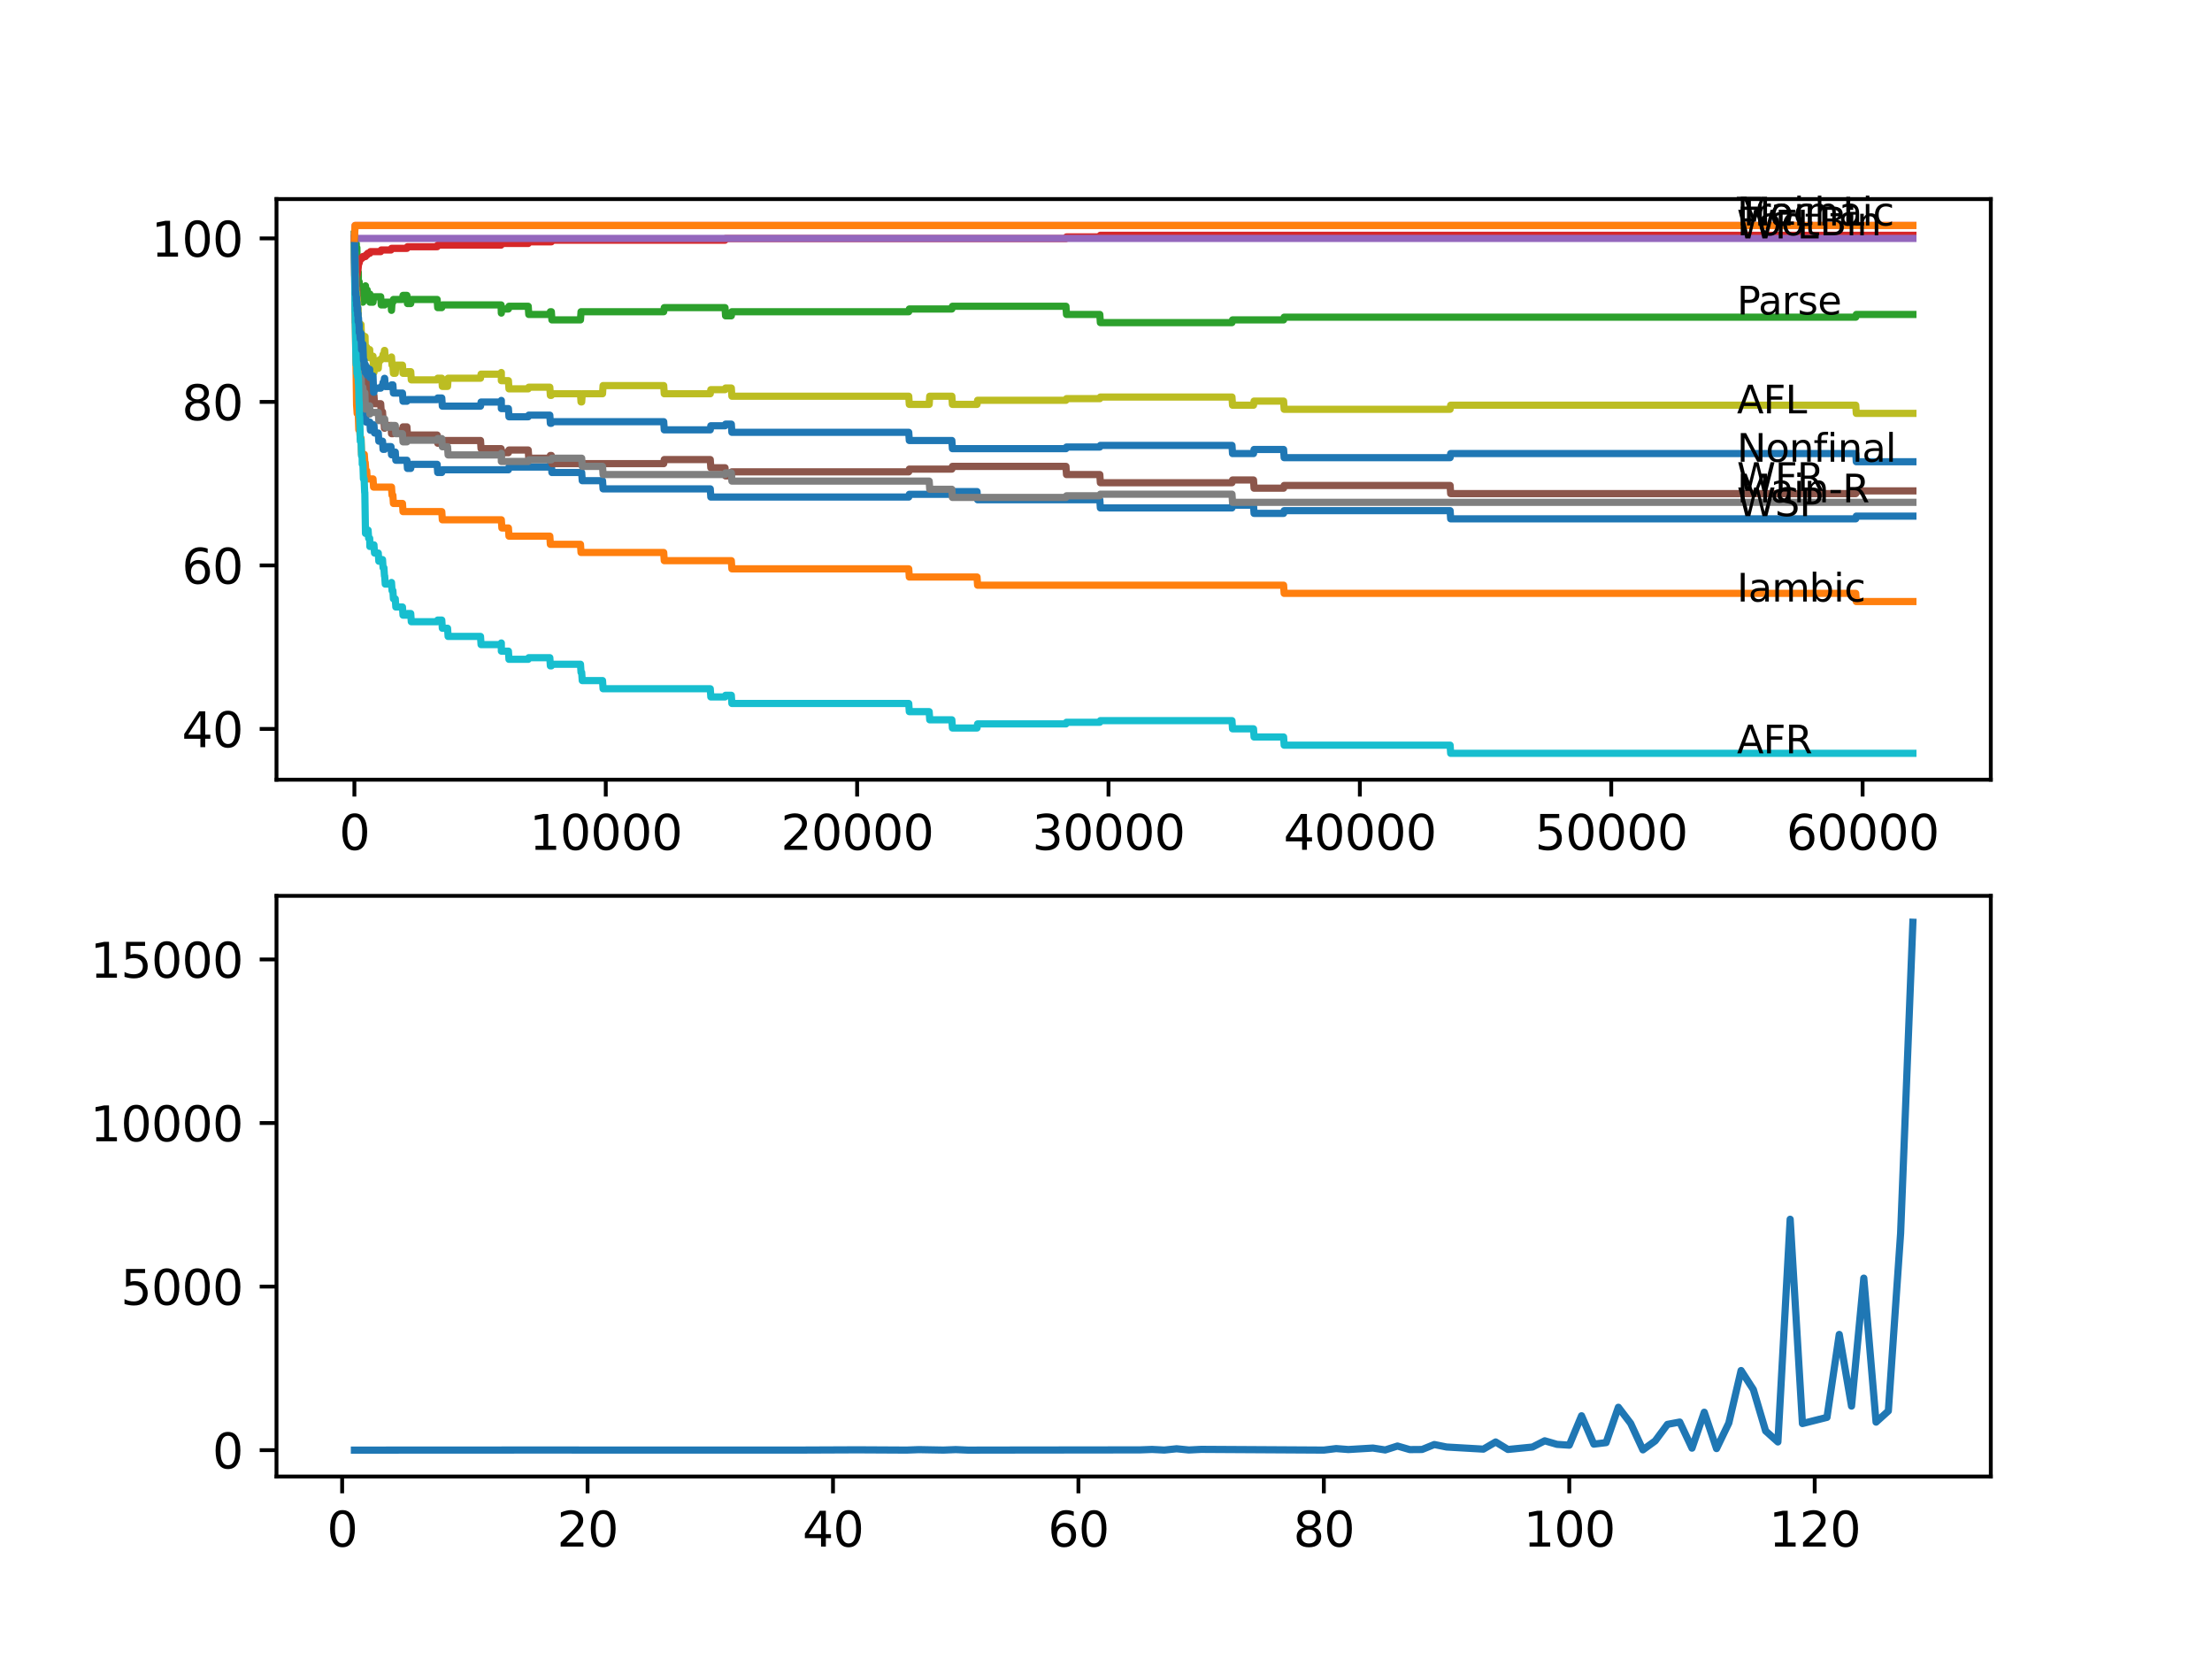 <?xml version="1.0" encoding="utf-8" standalone="no"?>
<!DOCTYPE svg PUBLIC "-//W3C//DTD SVG 1.1//EN"
  "http://www.w3.org/Graphics/SVG/1.1/DTD/svg11.dtd">
<svg xmlns:xlink="http://www.w3.org/1999/xlink" width="460.8pt" height="345.6pt" viewBox="0 0 460.8 345.6" xmlns="http://www.w3.org/2000/svg" version="1.1">
 <defs>
  <style type="text/css">*{stroke-linejoin: round; stroke-linecap: butt}</style>
 </defs>
 <g id="figure_1">
  <g id="patch_1">
   <path d="M 0 345.6 
L 460.8 345.6 
L 460.8 0 
L 0 0 
z
" style="fill: #ffffff"/>
  </g>
  <g id="axes_1">
   <g id="patch_2">
    <path d="M 57.6 162.432 
L 414.72 162.432 
L 414.72 41.472 
L 57.6 41.472 
z
" style="fill: #ffffff"/>
   </g>
   <g id="matplotlib.axis_1">
    <g id="xtick_1">
     <g id="line2d_1">
      <defs>
       <path id="m9b46d64bc1" d="M 0 0 
L 0 3.5 
" style="stroke: #000000; stroke-width: 0.8"/>
      </defs>
      <g>
       <use xlink:href="#m9b46d64bc1" x="73.827" y="162.432" style="stroke: #000000; stroke-width: 0.8"/>
      </g>
     </g>
     <g id="text_1">
      <!-- 0 -->
      <g transform="translate(70.646 177.03)scale(0.1 -0.1)">
       <defs>
        <path id="DejaVuSans-30" d="M 2034 4250 
Q 1547 4250 1301 3770 
Q 1056 3291 1056 2328 
Q 1056 1369 1301 889 
Q 1547 409 2034 409 
Q 2525 409 2770 889 
Q 3016 1369 3016 2328 
Q 3016 3291 2770 3770 
Q 2525 4250 2034 4250 
z
M 2034 4750 
Q 2819 4750 3233 4129 
Q 3647 3509 3647 2328 
Q 3647 1150 3233 529 
Q 2819 -91 2034 -91 
Q 1250 -91 836 529 
Q 422 1150 422 2328 
Q 422 3509 836 4129 
Q 1250 4750 2034 4750 
z
" transform="scale(0.016)"/>
       </defs>
       <use xlink:href="#DejaVuSans-30"/>
      </g>
     </g>
    </g>
    <g id="xtick_2">
     <g id="line2d_2">
      <g>
       <use xlink:href="#m9b46d64bc1" x="126.192" y="162.432" style="stroke: #000000; stroke-width: 0.8"/>
      </g>
     </g>
     <g id="text_2">
      <!-- 10000 -->
      <g transform="translate(110.286 177.03)scale(0.1 -0.1)">
       <defs>
        <path id="DejaVuSans-31" d="M 794 531 
L 1825 531 
L 1825 4091 
L 703 3866 
L 703 4441 
L 1819 4666 
L 2450 4666 
L 2450 531 
L 3481 531 
L 3481 0 
L 794 0 
L 794 531 
z
" transform="scale(0.016)"/>
       </defs>
       <use xlink:href="#DejaVuSans-31"/>
       <use xlink:href="#DejaVuSans-30" x="63.623"/>
       <use xlink:href="#DejaVuSans-30" x="127.246"/>
       <use xlink:href="#DejaVuSans-30" x="190.869"/>
       <use xlink:href="#DejaVuSans-30" x="254.492"/>
      </g>
     </g>
    </g>
    <g id="xtick_3">
     <g id="line2d_3">
      <g>
       <use xlink:href="#m9b46d64bc1" x="178.556" y="162.432" style="stroke: #000000; stroke-width: 0.8"/>
      </g>
     </g>
     <g id="text_3">
      <!-- 20000 -->
      <g transform="translate(162.65 177.03)scale(0.1 -0.1)">
       <defs>
        <path id="DejaVuSans-32" d="M 1228 531 
L 3431 531 
L 3431 0 
L 469 0 
L 469 531 
Q 828 903 1448 1529 
Q 2069 2156 2228 2338 
Q 2531 2678 2651 2914 
Q 2772 3150 2772 3378 
Q 2772 3750 2511 3984 
Q 2250 4219 1831 4219 
Q 1534 4219 1204 4116 
Q 875 4013 500 3803 
L 500 4441 
Q 881 4594 1212 4672 
Q 1544 4750 1819 4750 
Q 2544 4750 2975 4387 
Q 3406 4025 3406 3419 
Q 3406 3131 3298 2873 
Q 3191 2616 2906 2266 
Q 2828 2175 2409 1742 
Q 1991 1309 1228 531 
z
" transform="scale(0.016)"/>
       </defs>
       <use xlink:href="#DejaVuSans-32"/>
       <use xlink:href="#DejaVuSans-30" x="63.623"/>
       <use xlink:href="#DejaVuSans-30" x="127.246"/>
       <use xlink:href="#DejaVuSans-30" x="190.869"/>
       <use xlink:href="#DejaVuSans-30" x="254.492"/>
      </g>
     </g>
    </g>
    <g id="xtick_4">
     <g id="line2d_4">
      <g>
       <use xlink:href="#m9b46d64bc1" x="230.921" y="162.432" style="stroke: #000000; stroke-width: 0.8"/>
      </g>
     </g>
     <g id="text_4">
      <!-- 30000 -->
      <g transform="translate(215.015 177.03)scale(0.1 -0.1)">
       <defs>
        <path id="DejaVuSans-33" d="M 2597 2516 
Q 3050 2419 3304 2112 
Q 3559 1806 3559 1356 
Q 3559 666 3084 287 
Q 2609 -91 1734 -91 
Q 1441 -91 1130 -33 
Q 819 25 488 141 
L 488 750 
Q 750 597 1062 519 
Q 1375 441 1716 441 
Q 2309 441 2620 675 
Q 2931 909 2931 1356 
Q 2931 1769 2642 2001 
Q 2353 2234 1838 2234 
L 1294 2234 
L 1294 2753 
L 1863 2753 
Q 2328 2753 2575 2939 
Q 2822 3125 2822 3475 
Q 2822 3834 2567 4026 
Q 2313 4219 1838 4219 
Q 1578 4219 1281 4162 
Q 984 4106 628 3988 
L 628 4550 
Q 988 4650 1302 4700 
Q 1616 4750 1894 4750 
Q 2613 4750 3031 4423 
Q 3450 4097 3450 3541 
Q 3450 3153 3228 2886 
Q 3006 2619 2597 2516 
z
" transform="scale(0.016)"/>
       </defs>
       <use xlink:href="#DejaVuSans-33"/>
       <use xlink:href="#DejaVuSans-30" x="63.623"/>
       <use xlink:href="#DejaVuSans-30" x="127.246"/>
       <use xlink:href="#DejaVuSans-30" x="190.869"/>
       <use xlink:href="#DejaVuSans-30" x="254.492"/>
      </g>
     </g>
    </g>
    <g id="xtick_5">
     <g id="line2d_5">
      <g>
       <use xlink:href="#m9b46d64bc1" x="283.285" y="162.432" style="stroke: #000000; stroke-width: 0.8"/>
      </g>
     </g>
     <g id="text_5">
      <!-- 40000 -->
      <g transform="translate(267.379 177.03)scale(0.1 -0.1)">
       <defs>
        <path id="DejaVuSans-34" d="M 2419 4116 
L 825 1625 
L 2419 1625 
L 2419 4116 
z
M 2253 4666 
L 3047 4666 
L 3047 1625 
L 3713 1625 
L 3713 1100 
L 3047 1100 
L 3047 0 
L 2419 0 
L 2419 1100 
L 313 1100 
L 313 1709 
L 2253 4666 
z
" transform="scale(0.016)"/>
       </defs>
       <use xlink:href="#DejaVuSans-34"/>
       <use xlink:href="#DejaVuSans-30" x="63.623"/>
       <use xlink:href="#DejaVuSans-30" x="127.246"/>
       <use xlink:href="#DejaVuSans-30" x="190.869"/>
       <use xlink:href="#DejaVuSans-30" x="254.492"/>
      </g>
     </g>
    </g>
    <g id="xtick_6">
     <g id="line2d_6">
      <g>
       <use xlink:href="#m9b46d64bc1" x="335.65" y="162.432" style="stroke: #000000; stroke-width: 0.8"/>
      </g>
     </g>
     <g id="text_6">
      <!-- 50000 -->
      <g transform="translate(319.744 177.03)scale(0.1 -0.1)">
       <defs>
        <path id="DejaVuSans-35" d="M 691 4666 
L 3169 4666 
L 3169 4134 
L 1269 4134 
L 1269 2991 
Q 1406 3038 1543 3061 
Q 1681 3084 1819 3084 
Q 2600 3084 3056 2656 
Q 3513 2228 3513 1497 
Q 3513 744 3044 326 
Q 2575 -91 1722 -91 
Q 1428 -91 1123 -41 
Q 819 9 494 109 
L 494 744 
Q 775 591 1075 516 
Q 1375 441 1709 441 
Q 2250 441 2565 725 
Q 2881 1009 2881 1497 
Q 2881 1984 2565 2268 
Q 2250 2553 1709 2553 
Q 1456 2553 1204 2497 
Q 953 2441 691 2322 
L 691 4666 
z
" transform="scale(0.016)"/>
       </defs>
       <use xlink:href="#DejaVuSans-35"/>
       <use xlink:href="#DejaVuSans-30" x="63.623"/>
       <use xlink:href="#DejaVuSans-30" x="127.246"/>
       <use xlink:href="#DejaVuSans-30" x="190.869"/>
       <use xlink:href="#DejaVuSans-30" x="254.492"/>
      </g>
     </g>
    </g>
    <g id="xtick_7">
     <g id="line2d_7">
      <g>
       <use xlink:href="#m9b46d64bc1" x="388.014" y="162.432" style="stroke: #000000; stroke-width: 0.8"/>
      </g>
     </g>
     <g id="text_7">
      <!-- 60000 -->
      <g transform="translate(372.108 177.03)scale(0.1 -0.1)">
       <defs>
        <path id="DejaVuSans-36" d="M 2113 2584 
Q 1688 2584 1439 2293 
Q 1191 2003 1191 1497 
Q 1191 994 1439 701 
Q 1688 409 2113 409 
Q 2538 409 2786 701 
Q 3034 994 3034 1497 
Q 3034 2003 2786 2293 
Q 2538 2584 2113 2584 
z
M 3366 4563 
L 3366 3988 
Q 3128 4100 2886 4159 
Q 2644 4219 2406 4219 
Q 1781 4219 1451 3797 
Q 1122 3375 1075 2522 
Q 1259 2794 1537 2939 
Q 1816 3084 2150 3084 
Q 2853 3084 3261 2657 
Q 3669 2231 3669 1497 
Q 3669 778 3244 343 
Q 2819 -91 2113 -91 
Q 1303 -91 875 529 
Q 447 1150 447 2328 
Q 447 3434 972 4092 
Q 1497 4750 2381 4750 
Q 2619 4750 2861 4703 
Q 3103 4656 3366 4563 
z
" transform="scale(0.016)"/>
       </defs>
       <use xlink:href="#DejaVuSans-36"/>
       <use xlink:href="#DejaVuSans-30" x="63.623"/>
       <use xlink:href="#DejaVuSans-30" x="127.246"/>
       <use xlink:href="#DejaVuSans-30" x="190.869"/>
       <use xlink:href="#DejaVuSans-30" x="254.492"/>
      </g>
     </g>
    </g>
   </g>
   <g id="matplotlib.axis_2">
    <g id="ytick_1">
     <g id="line2d_8">
      <defs>
       <path id="mcff4b10b67" d="M 0 0 
L -3.5 0 
" style="stroke: #000000; stroke-width: 0.8"/>
      </defs>
      <g>
       <use xlink:href="#mcff4b10b67" x="57.6" y="151.853" style="stroke: #000000; stroke-width: 0.8"/>
      </g>
     </g>
     <g id="text_8">
      <!-- 40 -->
      <g transform="translate(37.875 155.652)scale(0.1 -0.1)">
       <use xlink:href="#DejaVuSans-34"/>
       <use xlink:href="#DejaVuSans-30" x="63.623"/>
      </g>
     </g>
    </g>
    <g id="ytick_2">
     <g id="line2d_9">
      <g>
       <use xlink:href="#mcff4b10b67" x="57.6" y="117.791" style="stroke: #000000; stroke-width: 0.8"/>
      </g>
     </g>
     <g id="text_9">
      <!-- 60 -->
      <g transform="translate(37.875 121.59)scale(0.1 -0.1)">
       <use xlink:href="#DejaVuSans-36"/>
       <use xlink:href="#DejaVuSans-30" x="63.623"/>
      </g>
     </g>
    </g>
    <g id="ytick_3">
     <g id="line2d_10">
      <g>
       <use xlink:href="#mcff4b10b67" x="57.6" y="83.729" style="stroke: #000000; stroke-width: 0.8"/>
      </g>
     </g>
     <g id="text_10">
      <!-- 80 -->
      <g transform="translate(37.875 87.528)scale(0.1 -0.1)">
       <defs>
        <path id="DejaVuSans-38" d="M 2034 2216 
Q 1584 2216 1326 1975 
Q 1069 1734 1069 1313 
Q 1069 891 1326 650 
Q 1584 409 2034 409 
Q 2484 409 2743 651 
Q 3003 894 3003 1313 
Q 3003 1734 2745 1975 
Q 2488 2216 2034 2216 
z
M 1403 2484 
Q 997 2584 770 2862 
Q 544 3141 544 3541 
Q 544 4100 942 4425 
Q 1341 4750 2034 4750 
Q 2731 4750 3128 4425 
Q 3525 4100 3525 3541 
Q 3525 3141 3298 2862 
Q 3072 2584 2669 2484 
Q 3125 2378 3379 2068 
Q 3634 1759 3634 1313 
Q 3634 634 3220 271 
Q 2806 -91 2034 -91 
Q 1263 -91 848 271 
Q 434 634 434 1313 
Q 434 1759 690 2068 
Q 947 2378 1403 2484 
z
M 1172 3481 
Q 1172 3119 1398 2916 
Q 1625 2713 2034 2713 
Q 2441 2713 2670 2916 
Q 2900 3119 2900 3481 
Q 2900 3844 2670 4047 
Q 2441 4250 2034 4250 
Q 1625 4250 1398 4047 
Q 1172 3844 1172 3481 
z
" transform="scale(0.016)"/>
       </defs>
       <use xlink:href="#DejaVuSans-38"/>
       <use xlink:href="#DejaVuSans-30" x="63.623"/>
      </g>
     </g>
    </g>
    <g id="ytick_4">
     <g id="line2d_11">
      <g>
       <use xlink:href="#mcff4b10b67" x="57.6" y="49.667" style="stroke: #000000; stroke-width: 0.8"/>
      </g>
     </g>
     <g id="text_11">
      <!-- 100 -->
      <g transform="translate(31.512 53.466)scale(0.1 -0.1)">
       <use xlink:href="#DejaVuSans-31"/>
       <use xlink:href="#DejaVuSans-30" x="63.623"/>
       <use xlink:href="#DejaVuSans-30" x="127.246"/>
      </g>
     </g>
    </g>
   </g>
   <g id="line2d_12">
    <path d="M 73.833 48.815 
L 73.979 60.396 
L 73.995 60.396 
L 74.006 59.829 
L 74.058 64.37 
L 74.068 64.37 
L 74.074 64.37 
L 74.121 62.667 
L 74.168 65.506 
L 74.299 72.318 
L 74.362 72.318 
L 74.482 76.86 
L 74.493 76.86 
L 74.503 78.563 
L 74.602 77.427 
L 74.644 77.427 
L 74.676 79.13 
L 74.754 78.563 
L 74.765 78.563 
L 74.822 77.711 
L 74.854 81.117 
L 74.859 81.117 
L 74.932 81.117 
L 75.048 79.698 
L 75.163 81.401 
L 75.205 81.401 
L 75.325 80.266 
L 75.44 80.266 
L 75.561 83.672 
L 75.592 83.672 
L 75.713 82.537 
L 75.854 82.537 
L 75.891 81.969 
L 75.912 85.375 
L 75.938 85.375 
L 76.011 85.375 
L 76.043 87.078 
L 76.121 86.227 
L 76.137 86.227 
L 76.252 87.93 
L 77.048 87.93 
L 77.163 89.633 
L 77.708 89.633 
L 77.828 88.497 
L 77.901 88.497 
L 78.017 90.201 
L 78.802 90.201 
L 78.917 91.904 
L 79.687 91.904 
L 79.802 93.607 
L 80.137 93.607 
L 80.253 93.039 
L 81.447 93.039 
L 81.562 94.742 
L 81.844 94.742 
L 81.96 94.174 
L 82.342 94.174 
L 82.457 95.878 
L 84.766 95.878 
L 84.882 97.581 
L 85.562 97.581 
L 85.678 96.729 
L 91.066 96.729 
L 91.181 98.432 
L 92.029 98.432 
L 92.145 97.865 
L 105.911 97.865 
L 106.026 97.297 
L 114.536 97.297 
L 114.651 96.729 
L 114.855 96.729 
L 114.97 98.432 
L 121.175 98.432 
L 121.291 100.135 
L 125.516 100.135 
L 125.632 101.838 
L 147.96 101.838 
L 148.075 103.542 
L 189.307 103.542 
L 189.422 102.974 
L 198.287 102.974 
L 198.403 102.406 
L 203.534 102.406 
L 203.65 104.109 
L 229.109 104.109 
L 229.224 105.812 
L 256.642 105.812 
L 256.758 105.245 
L 261.13 105.245 
L 261.245 106.948 
L 267.398 106.948 
L 267.513 106.38 
L 302.084 106.38 
L 302.199 108.083 
L 386.585 108.083 
L 386.7 107.515 
L 398.487 107.515 
L 398.487 107.515 
" clip-path="url(#pa4f96c36c8)" style="fill: none; stroke: #1f77b4; stroke-width: 1.5; stroke-linecap: square"/>
   </g>
   <g id="line2d_13">
    <path d="M 73.833 49.667 
L 73.99 65.704 
L 73.995 65.704 
L 74.131 74.22 
L 74.142 74.22 
L 74.283 84.438 
L 74.288 84.438 
L 74.403 86.142 
L 74.629 86.142 
L 74.749 89.548 
L 74.932 89.548 
L 75.048 91.251 
L 75.205 91.251 
L 75.325 94.657 
L 75.891 94.657 
L 76.006 96.36 
L 76.084 96.36 
L 76.2 98.063 
L 76.388 98.063 
L 76.503 99.766 
L 77.708 99.766 
L 77.823 101.469 
L 81.556 101.469 
L 81.672 103.173 
L 81.844 103.173 
L 81.96 104.876 
L 83.84 104.876 
L 83.955 106.579 
L 92.029 106.579 
L 92.145 108.282 
L 104.435 108.282 
L 104.55 109.985 
L 105.911 109.985 
L 106.026 111.688 
L 114.536 111.688 
L 114.651 113.391 
L 120.924 113.391 
L 121.039 115.094 
L 138.262 115.094 
L 138.377 116.797 
L 152.348 116.797 
L 152.463 118.5 
L 189.307 118.5 
L 189.422 120.204 
L 203.534 120.204 
L 203.65 121.907 
L 267.398 121.907 
L 267.513 123.61 
L 386.585 123.61 
L 386.7 125.313 
L 398.487 125.313 
L 398.487 125.313 
" clip-path="url(#pa4f96c36c8)" style="fill: none; stroke: #ff7f0e; stroke-width: 1.5; stroke-linecap: square"/>
   </g>
   <g id="line2d_14">
    <path d="M 73.833 48.815 
L 73.948 57.047 
L 73.964 55.855 
L 73.985 55.855 
L 73.995 57.558 
L 74.037 54.719 
L 74.089 54.719 
L 74.142 54.719 
L 74.22 50.745 
L 74.257 52.448 
L 74.267 52.448 
L 74.346 51.597 
L 74.383 55.003 
L 74.466 54.435 
L 74.472 56.139 
L 74.482 56.139 
L 74.493 56.139 
L 74.597 58.977 
L 74.608 58.409 
L 74.629 58.409 
L 74.644 56.706 
L 74.665 60.112 
L 74.733 59.545 
L 74.765 59.545 
L 74.822 58.693 
L 74.854 61.248 
L 74.864 61.248 
L 74.932 61.248 
L 75.048 60.68 
L 75.089 60.68 
L 75.205 62.383 
L 75.325 61.248 
L 75.466 61.248 
L 75.582 62.951 
L 75.592 62.951 
L 75.713 61.816 
L 75.854 61.816 
L 75.969 61.248 
L 76.043 61.248 
L 76.137 59.545 
L 76.152 61.248 
L 76.388 61.248 
L 76.488 60.396 
L 76.493 62.099 
L 77.016 62.099 
L 77.048 61.248 
L 77.053 62.951 
L 77.121 62.951 
L 77.708 62.951 
L 77.828 61.816 
L 79.305 61.816 
L 79.42 63.519 
L 80.137 63.519 
L 80.253 62.951 
L 81.447 62.951 
L 81.556 64.654 
L 81.672 62.951 
L 81.844 62.951 
L 81.96 62.383 
L 83.84 62.383 
L 83.955 61.532 
L 84.766 61.532 
L 84.882 63.235 
L 85.562 63.235 
L 85.678 62.383 
L 91.066 62.383 
L 91.181 64.086 
L 92.029 64.086 
L 92.145 63.519 
L 104.387 63.519 
L 104.435 65.222 
L 104.497 64.37 
L 105.911 64.37 
L 106.026 63.803 
L 110.038 63.803 
L 110.153 65.506 
L 114.536 65.506 
L 114.651 64.938 
L 114.855 64.938 
L 114.97 66.641 
L 120.924 66.641 
L 121.039 64.938 
L 138.262 64.938 
L 138.377 64.086 
L 151.034 64.086 
L 151.149 65.789 
L 152.348 65.789 
L 152.463 64.938 
L 189.307 64.938 
L 189.422 64.37 
L 198.287 64.37 
L 198.403 63.803 
L 222.056 63.803 
L 222.171 65.506 
L 229.109 65.506 
L 229.224 67.209 
L 256.642 67.209 
L 256.758 66.641 
L 267.398 66.641 
L 267.513 66.073 
L 386.585 66.073 
L 386.7 65.506 
L 398.487 65.506 
L 398.487 65.506 
" clip-path="url(#pa4f96c36c8)" style="fill: none; stroke: #2ca02c; stroke-width: 1.5; stroke-linecap: square"/>
   </g>
   <g id="line2d_15">
    <path d="M 73.833 51.37 
L 73.906 57.473 
L 73.958 56.167 
L 73.979 56.167 
L 74.105 54.634 
L 74.199 54.634 
L 74.22 56.337 
L 74.309 55.656 
L 74.341 55.656 
L 74.362 57.359 
L 74.451 56.678 
L 74.466 56.678 
L 74.587 55.997 
L 74.592 55.997 
L 74.718 54.804 
L 74.822 54.804 
L 74.943 54.123 
L 75.089 54.123 
L 75.205 53.783 
L 75.466 53.783 
L 75.582 53.442 
L 76.137 53.442 
L 76.252 53.101 
L 76.488 53.101 
L 76.603 52.761 
L 77.048 52.761 
L 77.163 52.42 
L 79.305 52.42 
L 79.42 52.079 
L 81.447 52.079 
L 81.562 51.739 
L 84.766 51.739 
L 84.882 51.398 
L 91.066 51.398 
L 91.181 51.058 
L 104.387 51.058 
L 104.503 50.717 
L 110.038 50.717 
L 110.153 50.376 
L 114.855 50.376 
L 114.97 50.036 
L 151.034 50.036 
L 151.149 49.695 
L 222.056 49.695 
L 222.171 49.355 
L 229.109 49.355 
L 229.224 49.014 
L 398.487 49.014 
L 398.487 49.014 
" clip-path="url(#pa4f96c36c8)" style="fill: none; stroke: #d62728; stroke-width: 1.5; stroke-linecap: square"/>
   </g>
   <g id="line2d_16">
    <path d="M 73.833 49.667 
L 398.487 49.667 
L 398.487 49.667 
" clip-path="url(#pa4f96c36c8)" style="fill: none; stroke: #9467bd; stroke-width: 1.5; stroke-linecap: square"/>
   </g>
   <g id="line2d_17">
    <path d="M 73.833 49.667 
L 73.948 55.911 
L 73.958 54.719 
L 73.979 54.719 
L 73.985 54.294 
L 74.032 57.132 
L 74.058 56.564 
L 74.157 58.267 
L 74.168 57.7 
L 74.22 57.7 
L 74.288 61.106 
L 74.335 60.254 
L 74.362 60.254 
L 74.482 64.796 
L 74.493 64.796 
L 74.597 67.634 
L 74.608 67.067 
L 74.644 67.067 
L 74.676 70.473 
L 74.76 69.905 
L 74.822 69.905 
L 74.932 72.46 
L 74.938 71.892 
L 75.048 71.892 
L 75.168 75.298 
L 75.205 75.298 
L 75.325 74.163 
L 75.44 74.163 
L 75.561 77.569 
L 75.592 77.569 
L 75.713 76.434 
L 75.854 76.434 
L 75.906 75.866 
L 75.912 77.569 
L 75.953 77.569 
L 76.084 77.569 
L 76.126 76.718 
L 76.142 80.124 
L 76.179 80.124 
L 76.388 80.124 
L 76.488 79.272 
L 76.493 80.975 
L 76.681 80.975 
L 76.797 82.679 
L 77.016 82.679 
L 77.048 81.827 
L 77.053 83.53 
L 77.121 83.53 
L 77.708 83.53 
L 77.828 82.395 
L 77.901 82.395 
L 78.017 84.098 
L 79.305 84.098 
L 79.42 85.801 
L 79.687 85.801 
L 79.802 87.504 
L 79.975 87.504 
L 80.09 89.207 
L 80.137 89.207 
L 80.253 88.639 
L 81.447 88.639 
L 81.562 90.343 
L 81.844 90.343 
L 81.96 89.775 
L 83.84 89.775 
L 83.955 88.923 
L 84.766 88.923 
L 84.882 90.626 
L 91.066 90.626 
L 91.181 92.329 
L 92.029 92.329 
L 92.145 91.762 
L 100.099 91.762 
L 100.214 93.465 
L 104.387 93.465 
L 104.435 95.168 
L 104.497 94.316 
L 105.911 94.316 
L 106.026 93.749 
L 110.038 93.749 
L 110.153 95.452 
L 114.536 95.452 
L 114.651 94.884 
L 114.855 94.884 
L 114.97 96.587 
L 138.262 96.587 
L 138.377 95.736 
L 147.96 95.736 
L 148.075 97.439 
L 151.034 97.439 
L 151.149 99.142 
L 152.348 99.142 
L 152.463 98.29 
L 189.307 98.29 
L 189.422 97.723 
L 198.287 97.723 
L 198.403 97.155 
L 222.056 97.155 
L 222.171 98.858 
L 229.109 98.858 
L 229.224 100.561 
L 256.642 100.561 
L 256.758 99.993 
L 261.13 99.993 
L 261.245 101.697 
L 267.398 101.697 
L 267.513 101.129 
L 302.084 101.129 
L 302.199 102.832 
L 386.585 102.832 
L 386.7 102.264 
L 398.487 102.264 
L 398.487 102.264 
" clip-path="url(#pa4f96c36c8)" style="fill: none; stroke: #8c564b; stroke-width: 1.5; stroke-linecap: square"/>
   </g>
   <g id="line2d_18">
    <path d="M 73.833 49.667 
L 73.964 46.97 
L 398.487 46.97 
L 398.487 46.97 
" clip-path="url(#pa4f96c36c8)" style="fill: none; stroke: #e377c2; stroke-width: 1.5; stroke-linecap: square"/>
   </g>
   <g id="line2d_19">
    <path d="M 73.833 51.37 
L 73.974 65.108 
L 73.979 64.541 
L 73.985 64.541 
L 73.995 64.2 
L 74.021 67.18 
L 74.068 66.272 
L 74.121 69.678 
L 74.184 67.975 
L 74.21 67.975 
L 74.288 66.726 
L 74.294 68.429 
L 74.314 68.429 
L 74.362 68.429 
L 74.367 68.089 
L 74.372 69.792 
L 74.456 69.451 
L 74.466 69.451 
L 74.503 68.77 
L 74.508 70.473 
L 74.561 70.473 
L 74.644 70.473 
L 74.676 70.132 
L 74.681 71.835 
L 74.733 71.835 
L 74.739 71.835 
L 74.849 74.901 
L 74.854 74.56 
L 74.88 74.56 
L 75 77.967 
L 75.089 77.967 
L 75.205 77.626 
L 75.325 81.032 
L 75.466 81.032 
L 75.582 80.692 
L 75.592 80.692 
L 75.707 82.395 
L 75.891 82.395 
L 76.001 81.827 
L 76.121 85.233 
L 76.137 85.233 
L 76.252 84.893 
L 76.488 84.893 
L 76.603 84.552 
L 77.016 84.552 
L 77.048 86.255 
L 77.132 85.914 
L 78.802 85.914 
L 78.917 87.618 
L 79.305 87.618 
L 79.42 87.277 
L 80.137 87.277 
L 80.253 88.98 
L 81.447 88.98 
L 81.562 88.639 
L 82.342 88.639 
L 82.457 90.343 
L 83.84 90.343 
L 83.955 92.046 
L 84.766 92.046 
L 84.882 91.705 
L 91.066 91.705 
L 91.181 91.364 
L 92.029 91.364 
L 92.145 93.067 
L 93.234 93.067 
L 93.349 94.771 
L 104.387 94.771 
L 104.435 94.43 
L 104.44 96.133 
L 104.476 96.133 
L 110.038 96.133 
L 110.153 95.792 
L 114.855 95.792 
L 114.97 95.452 
L 121.175 95.452 
L 121.291 97.155 
L 125.516 97.155 
L 125.632 98.858 
L 151.034 98.858 
L 151.149 98.517 
L 152.348 98.517 
L 152.463 100.221 
L 193.564 100.221 
L 193.679 101.924 
L 198.287 101.924 
L 198.403 103.627 
L 222.056 103.627 
L 222.171 103.286 
L 229.109 103.286 
L 229.224 102.945 
L 256.642 102.945 
L 256.758 104.649 
L 398.487 104.649 
L 398.487 104.649 
" clip-path="url(#pa4f96c36c8)" style="fill: none; stroke: #7f7f7f; stroke-width: 1.5; stroke-linecap: square"/>
   </g>
   <g id="line2d_20">
    <path d="M 73.833 51.37 
L 73.843 51.37 
L 73.859 50.944 
L 73.906 53.641 
L 73.922 52.448 
L 74.053 59.715 
L 74.074 57.104 
L 74.089 60.51 
L 74.142 59.942 
L 74.21 63.916 
L 74.257 62.156 
L 74.262 62.156 
L 74.288 60.964 
L 74.346 64.37 
L 74.356 64.37 
L 74.362 64.37 
L 74.383 61.986 
L 74.487 63.348 
L 74.493 63.348 
L 74.503 63.008 
L 74.508 64.711 
L 74.582 64.711 
L 74.592 64.711 
L 74.597 64.285 
L 74.634 67.691 
L 74.676 66.925 
L 74.791 68.628 
L 74.822 68.628 
L 74.833 69.99 
L 74.932 67.947 
L 74.959 69.65 
L 75.042 68.798 
L 75.048 68.798 
L 75.163 67.606 
L 75.205 67.606 
L 75.325 71.012 
L 75.44 71.012 
L 75.556 69.82 
L 75.592 69.82 
L 75.713 73.226 
L 75.854 73.226 
L 75.891 74.929 
L 75.964 73.51 
L 76.001 73.51 
L 76.043 70.104 
L 76.111 73.51 
L 76.126 73.51 
L 76.241 72.318 
L 76.388 72.318 
L 76.488 74.021 
L 76.503 73.681 
L 76.681 73.681 
L 76.797 72.829 
L 77.016 72.829 
L 77.048 74.532 
L 77.132 74.191 
L 77.708 74.191 
L 77.828 77.598 
L 77.901 77.598 
L 78.017 76.746 
L 78.802 76.746 
L 78.917 75.043 
L 79.305 75.043 
L 79.42 74.702 
L 79.687 74.702 
L 79.802 73.851 
L 79.975 73.851 
L 80.09 72.999 
L 80.137 72.999 
L 80.253 74.702 
L 81.447 74.702 
L 81.556 74.362 
L 81.672 76.065 
L 81.844 76.065 
L 81.96 77.768 
L 82.342 77.768 
L 82.457 76.065 
L 83.84 76.065 
L 83.955 77.768 
L 84.766 77.768 
L 84.882 77.427 
L 85.562 77.427 
L 85.678 79.13 
L 91.066 79.13 
L 91.181 78.79 
L 92.029 78.79 
L 92.145 80.493 
L 93.234 80.493 
L 93.349 78.79 
L 100.099 78.79 
L 100.214 77.938 
L 104.387 77.938 
L 104.435 77.598 
L 104.44 79.301 
L 104.476 79.301 
L 105.911 79.301 
L 106.026 81.004 
L 110.038 81.004 
L 110.153 80.663 
L 114.536 80.663 
L 114.651 82.366 
L 114.855 82.366 
L 114.97 82.026 
L 120.924 82.026 
L 121.039 83.729 
L 121.175 83.729 
L 121.291 82.026 
L 125.516 82.026 
L 125.632 80.323 
L 138.262 80.323 
L 138.377 82.026 
L 147.96 82.026 
L 148.075 81.174 
L 151.034 81.174 
L 151.149 80.834 
L 152.348 80.834 
L 152.463 82.537 
L 189.307 82.537 
L 189.422 84.24 
L 193.564 84.24 
L 193.679 82.537 
L 198.287 82.537 
L 198.403 84.24 
L 203.534 84.24 
L 203.65 83.388 
L 222.056 83.388 
L 222.171 83.048 
L 229.109 83.048 
L 229.224 82.707 
L 256.642 82.707 
L 256.758 84.41 
L 261.13 84.41 
L 261.245 83.558 
L 267.398 83.558 
L 267.513 85.262 
L 302.084 85.262 
L 302.199 84.41 
L 386.585 84.41 
L 386.7 86.113 
L 398.487 86.113 
L 398.487 86.113 
" clip-path="url(#pa4f96c36c8)" style="fill: none; stroke: #bcbd22; stroke-width: 1.5; stroke-linecap: square"/>
   </g>
   <g id="line2d_21">
    <path d="M 73.833 51.37 
L 73.974 65.023 
L 73.979 64.455 
L 73.995 63.689 
L 74.032 68.373 
L 74.163 75.412 
L 74.205 75.98 
L 74.288 73.028 
L 74.372 77.796 
L 74.409 77.456 
L 74.466 77.456 
L 74.503 76.774 
L 74.508 78.478 
L 74.561 78.478 
L 74.592 78.478 
L 74.629 78.052 
L 74.634 79.755 
L 74.676 78.989 
L 74.801 84.098 
L 74.822 84.098 
L 74.828 83.757 
L 74.885 86.823 
L 74.89 86.823 
L 74.932 86.823 
L 75.058 91.932 
L 75.089 91.932 
L 75.205 91.591 
L 75.325 94.998 
L 75.44 94.998 
L 75.466 96.701 
L 75.556 96.36 
L 75.592 96.36 
L 75.713 99.766 
L 75.854 99.766 
L 75.969 102.605 
L 76.001 102.605 
L 76.137 111.12 
L 76.252 110.78 
L 76.488 110.78 
L 76.603 110.439 
L 76.681 110.439 
L 76.797 112.142 
L 77.016 112.142 
L 77.048 113.845 
L 77.132 113.505 
L 77.901 113.505 
L 78.017 115.208 
L 78.802 115.208 
L 78.917 116.911 
L 79.305 116.911 
L 79.42 116.57 
L 79.687 116.57 
L 79.802 118.273 
L 79.975 118.273 
L 80.09 119.976 
L 80.137 119.976 
L 80.253 121.68 
L 81.447 121.68 
L 81.556 121.339 
L 81.672 123.042 
L 81.844 123.042 
L 81.96 124.745 
L 82.342 124.745 
L 82.457 126.448 
L 83.84 126.448 
L 83.955 128.151 
L 84.766 128.151 
L 84.882 127.811 
L 85.562 127.811 
L 85.678 129.514 
L 91.066 129.514 
L 91.181 129.173 
L 92.029 129.173 
L 92.145 130.876 
L 93.234 130.876 
L 93.349 132.579 
L 100.099 132.579 
L 100.214 134.283 
L 104.387 134.283 
L 104.435 133.942 
L 104.44 135.645 
L 104.476 135.645 
L 105.911 135.645 
L 106.026 137.348 
L 110.038 137.348 
L 110.153 137.008 
L 114.536 137.008 
L 114.651 138.711 
L 114.855 138.711 
L 114.97 138.37 
L 120.924 138.37 
L 121.039 140.073 
L 121.175 140.073 
L 121.291 141.776 
L 125.516 141.776 
L 125.632 143.479 
L 147.96 143.479 
L 148.075 145.182 
L 151.034 145.182 
L 151.149 144.842 
L 152.348 144.842 
L 152.463 146.545 
L 189.307 146.545 
L 189.422 148.248 
L 193.564 148.248 
L 193.679 149.951 
L 198.287 149.951 
L 198.403 151.654 
L 203.534 151.654 
L 203.65 150.803 
L 222.056 150.803 
L 222.171 150.462 
L 229.109 150.462 
L 229.224 150.121 
L 256.642 150.121 
L 256.758 151.825 
L 261.13 151.825 
L 261.245 153.528 
L 267.398 153.528 
L 267.513 155.231 
L 302.084 155.231 
L 302.199 156.934 
L 398.487 156.934 
L 398.487 156.934 
" clip-path="url(#pa4f96c36c8)" style="fill: none; stroke: #17becf; stroke-width: 1.5; stroke-linecap: square"/>
   </g>
   <g id="line2d_22">
    <path d="M 73.833 49.667 
L 73.859 49.099 
L 73.906 52.079 
L 73.922 50.887 
L 74.058 61.276 
L 74.063 60.936 
L 74.157 60.936 
L 74.22 62.639 
L 74.267 62.298 
L 74.288 61.957 
L 74.294 63.661 
L 74.356 63.661 
L 74.362 63.661 
L 74.383 62.979 
L 74.388 64.682 
L 74.456 64.682 
L 74.466 64.682 
L 74.503 64.001 
L 74.508 65.704 
L 74.561 65.704 
L 74.592 65.704 
L 74.597 65.279 
L 74.602 66.982 
L 74.676 66.215 
L 74.791 67.918 
L 74.822 67.918 
L 74.828 67.578 
L 74.833 69.281 
L 74.917 68.94 
L 74.932 68.94 
L 75.048 70.643 
L 75.163 69.451 
L 75.205 69.451 
L 75.325 72.857 
L 75.44 72.857 
L 75.556 71.665 
L 75.592 71.665 
L 75.713 75.071 
L 75.854 75.071 
L 75.906 76.774 
L 75.964 75.923 
L 76.084 75.923 
L 76.126 77.626 
L 76.194 76.434 
L 76.388 76.434 
L 76.488 78.137 
L 76.503 77.796 
L 76.681 77.796 
L 76.797 76.945 
L 77.016 76.945 
L 77.048 78.648 
L 77.132 78.307 
L 77.708 78.307 
L 77.828 81.713 
L 77.901 81.713 
L 78.017 80.862 
L 79.305 80.862 
L 79.42 80.521 
L 79.687 80.521 
L 79.802 79.67 
L 79.975 79.67 
L 80.09 78.818 
L 80.137 78.818 
L 80.253 80.521 
L 81.447 80.521 
L 81.562 80.181 
L 81.844 80.181 
L 81.96 81.884 
L 83.84 81.884 
L 83.955 83.587 
L 84.766 83.587 
L 84.882 83.246 
L 91.066 83.246 
L 91.181 82.906 
L 92.029 82.906 
L 92.145 84.609 
L 100.099 84.609 
L 100.214 83.757 
L 104.387 83.757 
L 104.435 83.417 
L 104.44 85.12 
L 104.476 85.12 
L 105.911 85.12 
L 106.026 86.823 
L 110.038 86.823 
L 110.153 86.482 
L 114.536 86.482 
L 114.651 88.185 
L 114.855 88.185 
L 114.97 87.845 
L 138.262 87.845 
L 138.377 89.548 
L 147.96 89.548 
L 148.075 88.696 
L 151.034 88.696 
L 151.149 88.356 
L 152.348 88.356 
L 152.463 90.059 
L 189.307 90.059 
L 189.422 91.762 
L 198.287 91.762 
L 198.403 93.465 
L 222.056 93.465 
L 222.171 93.124 
L 229.109 93.124 
L 229.224 92.784 
L 256.642 92.784 
L 256.758 94.487 
L 261.13 94.487 
L 261.245 93.635 
L 267.398 93.635 
L 267.513 95.338 
L 302.084 95.338 
L 302.199 94.487 
L 386.585 94.487 
L 386.7 96.19 
L 398.487 96.19 
L 398.487 96.19 
" clip-path="url(#pa4f96c36c8)" style="fill: none; stroke: #1f77b4; stroke-width: 1.5; stroke-linecap: square"/>
   </g>
   <g id="line2d_23">
    <path d="M 73.833 49.667 
L 73.964 46.97 
L 398.487 46.97 
L 398.487 46.97 
" clip-path="url(#pa4f96c36c8)" style="fill: none; stroke: #ff7f0e; stroke-width: 1.5; stroke-linecap: square"/>
   </g>
   <g id="patch_3">
    <path d="M 57.6 162.432 
L 57.6 41.472 
" style="fill: none; stroke: #000000; stroke-width: 0.8; stroke-linejoin: miter; stroke-linecap: square"/>
   </g>
   <g id="patch_4">
    <path d="M 414.72 162.432 
L 414.72 41.472 
" style="fill: none; stroke: #000000; stroke-width: 0.8; stroke-linejoin: miter; stroke-linecap: square"/>
   </g>
   <g id="patch_5">
    <path d="M 57.6 162.432 
L 414.72 162.432 
" style="fill: none; stroke: #000000; stroke-width: 0.8; stroke-linejoin: miter; stroke-linecap: square"/>
   </g>
   <g id="patch_6">
    <path d="M 57.6 41.472 
L 414.72 41.472 
" style="fill: none; stroke: #000000; stroke-width: 0.8; stroke-linejoin: miter; stroke-linecap: square"/>
   </g>
   <g id="text_12">
    <!-- WSP -->
    <g transform="translate(361.832 107.515)scale(0.08 -0.08)">
     <defs>
      <path id="DejaVuSans-57" d="M 213 4666 
L 850 4666 
L 1831 722 
L 2809 4666 
L 3519 4666 
L 4500 722 
L 5478 4666 
L 6119 4666 
L 4947 0 
L 4153 0 
L 3169 4050 
L 2175 0 
L 1381 0 
L 213 4666 
z
" transform="scale(0.016)"/>
      <path id="DejaVuSans-53" d="M 3425 4513 
L 3425 3897 
Q 3066 4069 2747 4153 
Q 2428 4238 2131 4238 
Q 1616 4238 1336 4038 
Q 1056 3838 1056 3469 
Q 1056 3159 1242 3001 
Q 1428 2844 1947 2747 
L 2328 2669 
Q 3034 2534 3370 2195 
Q 3706 1856 3706 1288 
Q 3706 609 3251 259 
Q 2797 -91 1919 -91 
Q 1588 -91 1214 -16 
Q 841 59 441 206 
L 441 856 
Q 825 641 1194 531 
Q 1563 422 1919 422 
Q 2459 422 2753 634 
Q 3047 847 3047 1241 
Q 3047 1584 2836 1778 
Q 2625 1972 2144 2069 
L 1759 2144 
Q 1053 2284 737 2584 
Q 422 2884 422 3419 
Q 422 4038 858 4394 
Q 1294 4750 2059 4750 
Q 2388 4750 2728 4690 
Q 3069 4631 3425 4513 
z
" transform="scale(0.016)"/>
      <path id="DejaVuSans-50" d="M 1259 4147 
L 1259 2394 
L 2053 2394 
Q 2494 2394 2734 2622 
Q 2975 2850 2975 3272 
Q 2975 3691 2734 3919 
Q 2494 4147 2053 4147 
L 1259 4147 
z
M 628 4666 
L 2053 4666 
Q 2838 4666 3239 4311 
Q 3641 3956 3641 3272 
Q 3641 2581 3239 2228 
Q 2838 1875 2053 1875 
L 1259 1875 
L 1259 0 
L 628 0 
L 628 4666 
z
" transform="scale(0.016)"/>
     </defs>
     <use xlink:href="#DejaVuSans-57"/>
     <use xlink:href="#DejaVuSans-53" x="98.877"/>
     <use xlink:href="#DejaVuSans-50" x="162.354"/>
    </g>
   </g>
   <g id="text_13">
    <!-- Iambic -->
    <g transform="translate(361.832 125.313)scale(0.08 -0.08)">
     <defs>
      <path id="DejaVuSans-49" d="M 628 4666 
L 1259 4666 
L 1259 0 
L 628 0 
L 628 4666 
z
" transform="scale(0.016)"/>
      <path id="DejaVuSans-61" d="M 2194 1759 
Q 1497 1759 1228 1600 
Q 959 1441 959 1056 
Q 959 750 1161 570 
Q 1363 391 1709 391 
Q 2188 391 2477 730 
Q 2766 1069 2766 1631 
L 2766 1759 
L 2194 1759 
z
M 3341 1997 
L 3341 0 
L 2766 0 
L 2766 531 
Q 2569 213 2275 61 
Q 1981 -91 1556 -91 
Q 1019 -91 701 211 
Q 384 513 384 1019 
Q 384 1609 779 1909 
Q 1175 2209 1959 2209 
L 2766 2209 
L 2766 2266 
Q 2766 2663 2505 2880 
Q 2244 3097 1772 3097 
Q 1472 3097 1187 3025 
Q 903 2953 641 2809 
L 641 3341 
Q 956 3463 1253 3523 
Q 1550 3584 1831 3584 
Q 2591 3584 2966 3190 
Q 3341 2797 3341 1997 
z
" transform="scale(0.016)"/>
      <path id="DejaVuSans-6d" d="M 3328 2828 
Q 3544 3216 3844 3400 
Q 4144 3584 4550 3584 
Q 5097 3584 5394 3201 
Q 5691 2819 5691 2113 
L 5691 0 
L 5113 0 
L 5113 2094 
Q 5113 2597 4934 2840 
Q 4756 3084 4391 3084 
Q 3944 3084 3684 2787 
Q 3425 2491 3425 1978 
L 3425 0 
L 2847 0 
L 2847 2094 
Q 2847 2600 2669 2842 
Q 2491 3084 2119 3084 
Q 1678 3084 1418 2786 
Q 1159 2488 1159 1978 
L 1159 0 
L 581 0 
L 581 3500 
L 1159 3500 
L 1159 2956 
Q 1356 3278 1631 3431 
Q 1906 3584 2284 3584 
Q 2666 3584 2933 3390 
Q 3200 3197 3328 2828 
z
" transform="scale(0.016)"/>
      <path id="DejaVuSans-62" d="M 3116 1747 
Q 3116 2381 2855 2742 
Q 2594 3103 2138 3103 
Q 1681 3103 1420 2742 
Q 1159 2381 1159 1747 
Q 1159 1113 1420 752 
Q 1681 391 2138 391 
Q 2594 391 2855 752 
Q 3116 1113 3116 1747 
z
M 1159 2969 
Q 1341 3281 1617 3432 
Q 1894 3584 2278 3584 
Q 2916 3584 3314 3078 
Q 3713 2572 3713 1747 
Q 3713 922 3314 415 
Q 2916 -91 2278 -91 
Q 1894 -91 1617 61 
Q 1341 213 1159 525 
L 1159 0 
L 581 0 
L 581 4863 
L 1159 4863 
L 1159 2969 
z
" transform="scale(0.016)"/>
      <path id="DejaVuSans-69" d="M 603 3500 
L 1178 3500 
L 1178 0 
L 603 0 
L 603 3500 
z
M 603 4863 
L 1178 4863 
L 1178 4134 
L 603 4134 
L 603 4863 
z
" transform="scale(0.016)"/>
      <path id="DejaVuSans-63" d="M 3122 3366 
L 3122 2828 
Q 2878 2963 2633 3030 
Q 2388 3097 2138 3097 
Q 1578 3097 1268 2742 
Q 959 2388 959 1747 
Q 959 1106 1268 751 
Q 1578 397 2138 397 
Q 2388 397 2633 464 
Q 2878 531 3122 666 
L 3122 134 
Q 2881 22 2623 -34 
Q 2366 -91 2075 -91 
Q 1284 -91 818 406 
Q 353 903 353 1747 
Q 353 2603 823 3093 
Q 1294 3584 2113 3584 
Q 2378 3584 2631 3529 
Q 2884 3475 3122 3366 
z
" transform="scale(0.016)"/>
     </defs>
     <use xlink:href="#DejaVuSans-49"/>
     <use xlink:href="#DejaVuSans-61" x="29.492"/>
     <use xlink:href="#DejaVuSans-6d" x="90.771"/>
     <use xlink:href="#DejaVuSans-62" x="188.184"/>
     <use xlink:href="#DejaVuSans-69" x="251.66"/>
     <use xlink:href="#DejaVuSans-63" x="279.443"/>
    </g>
   </g>
   <g id="text_14">
    <!-- Parse -->
    <g transform="translate(361.832 65.506)scale(0.08 -0.08)">
     <defs>
      <path id="DejaVuSans-72" d="M 2631 2963 
Q 2534 3019 2420 3045 
Q 2306 3072 2169 3072 
Q 1681 3072 1420 2755 
Q 1159 2438 1159 1844 
L 1159 0 
L 581 0 
L 581 3500 
L 1159 3500 
L 1159 2956 
Q 1341 3275 1631 3429 
Q 1922 3584 2338 3584 
Q 2397 3584 2469 3576 
Q 2541 3569 2628 3553 
L 2631 2963 
z
" transform="scale(0.016)"/>
      <path id="DejaVuSans-73" d="M 2834 3397 
L 2834 2853 
Q 2591 2978 2328 3040 
Q 2066 3103 1784 3103 
Q 1356 3103 1142 2972 
Q 928 2841 928 2578 
Q 928 2378 1081 2264 
Q 1234 2150 1697 2047 
L 1894 2003 
Q 2506 1872 2764 1633 
Q 3022 1394 3022 966 
Q 3022 478 2636 193 
Q 2250 -91 1575 -91 
Q 1294 -91 989 -36 
Q 684 19 347 128 
L 347 722 
Q 666 556 975 473 
Q 1284 391 1588 391 
Q 1994 391 2212 530 
Q 2431 669 2431 922 
Q 2431 1156 2273 1281 
Q 2116 1406 1581 1522 
L 1381 1569 
Q 847 1681 609 1914 
Q 372 2147 372 2553 
Q 372 3047 722 3315 
Q 1072 3584 1716 3584 
Q 2034 3584 2315 3537 
Q 2597 3491 2834 3397 
z
" transform="scale(0.016)"/>
      <path id="DejaVuSans-65" d="M 3597 1894 
L 3597 1613 
L 953 1613 
Q 991 1019 1311 708 
Q 1631 397 2203 397 
Q 2534 397 2845 478 
Q 3156 559 3463 722 
L 3463 178 
Q 3153 47 2828 -22 
Q 2503 -91 2169 -91 
Q 1331 -91 842 396 
Q 353 884 353 1716 
Q 353 2575 817 3079 
Q 1281 3584 2069 3584 
Q 2775 3584 3186 3129 
Q 3597 2675 3597 1894 
z
M 3022 2063 
Q 3016 2534 2758 2815 
Q 2500 3097 2075 3097 
Q 1594 3097 1305 2825 
Q 1016 2553 972 2059 
L 3022 2063 
z
" transform="scale(0.016)"/>
     </defs>
     <use xlink:href="#DejaVuSans-50"/>
     <use xlink:href="#DejaVuSans-61" x="55.803"/>
     <use xlink:href="#DejaVuSans-72" x="117.082"/>
     <use xlink:href="#DejaVuSans-73" x="158.195"/>
     <use xlink:href="#DejaVuSans-65" x="210.295"/>
    </g>
   </g>
   <g id="text_15">
    <!-- FootBin -->
    <g transform="translate(361.832 49.014)scale(0.08 -0.08)">
     <defs>
      <path id="DejaVuSans-46" d="M 628 4666 
L 3309 4666 
L 3309 4134 
L 1259 4134 
L 1259 2759 
L 3109 2759 
L 3109 2228 
L 1259 2228 
L 1259 0 
L 628 0 
L 628 4666 
z
" transform="scale(0.016)"/>
      <path id="DejaVuSans-6f" d="M 1959 3097 
Q 1497 3097 1228 2736 
Q 959 2375 959 1747 
Q 959 1119 1226 758 
Q 1494 397 1959 397 
Q 2419 397 2687 759 
Q 2956 1122 2956 1747 
Q 2956 2369 2687 2733 
Q 2419 3097 1959 3097 
z
M 1959 3584 
Q 2709 3584 3137 3096 
Q 3566 2609 3566 1747 
Q 3566 888 3137 398 
Q 2709 -91 1959 -91 
Q 1206 -91 779 398 
Q 353 888 353 1747 
Q 353 2609 779 3096 
Q 1206 3584 1959 3584 
z
" transform="scale(0.016)"/>
      <path id="DejaVuSans-74" d="M 1172 4494 
L 1172 3500 
L 2356 3500 
L 2356 3053 
L 1172 3053 
L 1172 1153 
Q 1172 725 1289 603 
Q 1406 481 1766 481 
L 2356 481 
L 2356 0 
L 1766 0 
Q 1100 0 847 248 
Q 594 497 594 1153 
L 594 3053 
L 172 3053 
L 172 3500 
L 594 3500 
L 594 4494 
L 1172 4494 
z
" transform="scale(0.016)"/>
      <path id="DejaVuSans-42" d="M 1259 2228 
L 1259 519 
L 2272 519 
Q 2781 519 3026 730 
Q 3272 941 3272 1375 
Q 3272 1813 3026 2020 
Q 2781 2228 2272 2228 
L 1259 2228 
z
M 1259 4147 
L 1259 2741 
L 2194 2741 
Q 2656 2741 2882 2914 
Q 3109 3088 3109 3444 
Q 3109 3797 2882 3972 
Q 2656 4147 2194 4147 
L 1259 4147 
z
M 628 4666 
L 2241 4666 
Q 2963 4666 3353 4366 
Q 3744 4066 3744 3513 
Q 3744 3084 3544 2831 
Q 3344 2578 2956 2516 
Q 3422 2416 3680 2098 
Q 3938 1781 3938 1306 
Q 3938 681 3513 340 
Q 3088 0 2303 0 
L 628 0 
L 628 4666 
z
" transform="scale(0.016)"/>
      <path id="DejaVuSans-6e" d="M 3513 2113 
L 3513 0 
L 2938 0 
L 2938 2094 
Q 2938 2591 2744 2837 
Q 2550 3084 2163 3084 
Q 1697 3084 1428 2787 
Q 1159 2491 1159 1978 
L 1159 0 
L 581 0 
L 581 3500 
L 1159 3500 
L 1159 2956 
Q 1366 3272 1645 3428 
Q 1925 3584 2291 3584 
Q 2894 3584 3203 3211 
Q 3513 2838 3513 2113 
z
" transform="scale(0.016)"/>
     </defs>
     <use xlink:href="#DejaVuSans-46"/>
     <use xlink:href="#DejaVuSans-6f" x="53.895"/>
     <use xlink:href="#DejaVuSans-6f" x="115.076"/>
     <use xlink:href="#DejaVuSans-74" x="176.258"/>
     <use xlink:href="#DejaVuSans-42" x="215.467"/>
     <use xlink:href="#DejaVuSans-69" x="284.07"/>
     <use xlink:href="#DejaVuSans-6e" x="311.854"/>
    </g>
   </g>
   <g id="text_16">
    <!-- WFL -->
    <g transform="translate(361.832 49.667)scale(0.08 -0.08)">
     <defs>
      <path id="DejaVuSans-4c" d="M 628 4666 
L 1259 4666 
L 1259 531 
L 3531 531 
L 3531 0 
L 628 0 
L 628 4666 
z
" transform="scale(0.016)"/>
     </defs>
     <use xlink:href="#DejaVuSans-57"/>
     <use xlink:href="#DejaVuSans-46" x="98.877"/>
     <use xlink:href="#DejaVuSans-4c" x="156.396"/>
    </g>
   </g>
   <g id="text_17">
    <!-- WFR -->
    <g transform="translate(361.832 102.264)scale(0.08 -0.08)">
     <defs>
      <path id="DejaVuSans-52" d="M 2841 2188 
Q 3044 2119 3236 1894 
Q 3428 1669 3622 1275 
L 4263 0 
L 3584 0 
L 2988 1197 
Q 2756 1666 2539 1819 
Q 2322 1972 1947 1972 
L 1259 1972 
L 1259 0 
L 628 0 
L 628 4666 
L 2053 4666 
Q 2853 4666 3247 4331 
Q 3641 3997 3641 3322 
Q 3641 2881 3436 2590 
Q 3231 2300 2841 2188 
z
M 1259 4147 
L 1259 2491 
L 2053 2491 
Q 2509 2491 2742 2702 
Q 2975 2913 2975 3322 
Q 2975 3731 2742 3939 
Q 2509 4147 2053 4147 
L 1259 4147 
z
" transform="scale(0.016)"/>
     </defs>
     <use xlink:href="#DejaVuSans-57"/>
     <use xlink:href="#DejaVuSans-46" x="98.877"/>
     <use xlink:href="#DejaVuSans-52" x="156.396"/>
    </g>
   </g>
   <g id="text_18">
    <!-- Main-L -->
    <g transform="translate(361.832 46.97)scale(0.08 -0.08)">
     <defs>
      <path id="DejaVuSans-4d" d="M 628 4666 
L 1569 4666 
L 2759 1491 
L 3956 4666 
L 4897 4666 
L 4897 0 
L 4281 0 
L 4281 4097 
L 3078 897 
L 2444 897 
L 1241 4097 
L 1241 0 
L 628 0 
L 628 4666 
z
" transform="scale(0.016)"/>
      <path id="DejaVuSans-2d" d="M 313 2009 
L 1997 2009 
L 1997 1497 
L 313 1497 
L 313 2009 
z
" transform="scale(0.016)"/>
     </defs>
     <use xlink:href="#DejaVuSans-4d"/>
     <use xlink:href="#DejaVuSans-61" x="86.279"/>
     <use xlink:href="#DejaVuSans-69" x="147.559"/>
     <use xlink:href="#DejaVuSans-6e" x="175.342"/>
     <use xlink:href="#DejaVuSans-2d" x="238.721"/>
     <use xlink:href="#DejaVuSans-4c" x="274.805"/>
    </g>
   </g>
   <g id="text_19">
    <!-- Main-R -->
    <g transform="translate(361.832 104.649)scale(0.08 -0.08)">
     <use xlink:href="#DejaVuSans-4d"/>
     <use xlink:href="#DejaVuSans-61" x="86.279"/>
     <use xlink:href="#DejaVuSans-69" x="147.559"/>
     <use xlink:href="#DejaVuSans-6e" x="175.342"/>
     <use xlink:href="#DejaVuSans-2d" x="238.721"/>
     <use xlink:href="#DejaVuSans-52" x="274.805"/>
    </g>
   </g>
   <g id="text_20">
    <!-- AFL -->
    <g transform="translate(361.832 86.113)scale(0.08 -0.08)">
     <defs>
      <path id="DejaVuSans-41" d="M 2188 4044 
L 1331 1722 
L 3047 1722 
L 2188 4044 
z
M 1831 4666 
L 2547 4666 
L 4325 0 
L 3669 0 
L 3244 1197 
L 1141 1197 
L 716 0 
L 50 0 
L 1831 4666 
z
" transform="scale(0.016)"/>
     </defs>
     <use xlink:href="#DejaVuSans-41"/>
     <use xlink:href="#DejaVuSans-46" x="68.408"/>
     <use xlink:href="#DejaVuSans-4c" x="125.928"/>
    </g>
   </g>
   <g id="text_21">
    <!-- AFR -->
    <g transform="translate(361.832 156.934)scale(0.08 -0.08)">
     <use xlink:href="#DejaVuSans-41"/>
     <use xlink:href="#DejaVuSans-46" x="68.408"/>
     <use xlink:href="#DejaVuSans-52" x="125.928"/>
    </g>
   </g>
   <g id="text_22">
    <!-- Nonfinal -->
    <g transform="translate(361.832 96.19)scale(0.08 -0.08)">
     <defs>
      <path id="DejaVuSans-4e" d="M 628 4666 
L 1478 4666 
L 3547 763 
L 3547 4666 
L 4159 4666 
L 4159 0 
L 3309 0 
L 1241 3903 
L 1241 0 
L 628 0 
L 628 4666 
z
" transform="scale(0.016)"/>
      <path id="DejaVuSans-66" d="M 2375 4863 
L 2375 4384 
L 1825 4384 
Q 1516 4384 1395 4259 
Q 1275 4134 1275 3809 
L 1275 3500 
L 2222 3500 
L 2222 3053 
L 1275 3053 
L 1275 0 
L 697 0 
L 697 3053 
L 147 3053 
L 147 3500 
L 697 3500 
L 697 3744 
Q 697 4328 969 4595 
Q 1241 4863 1831 4863 
L 2375 4863 
z
" transform="scale(0.016)"/>
      <path id="DejaVuSans-6c" d="M 603 4863 
L 1178 4863 
L 1178 0 
L 603 0 
L 603 4863 
z
" transform="scale(0.016)"/>
     </defs>
     <use xlink:href="#DejaVuSans-4e"/>
     <use xlink:href="#DejaVuSans-6f" x="74.805"/>
     <use xlink:href="#DejaVuSans-6e" x="135.986"/>
     <use xlink:href="#DejaVuSans-66" x="199.365"/>
     <use xlink:href="#DejaVuSans-69" x="234.57"/>
     <use xlink:href="#DejaVuSans-6e" x="262.354"/>
     <use xlink:href="#DejaVuSans-61" x="325.732"/>
     <use xlink:href="#DejaVuSans-6c" x="387.012"/>
    </g>
   </g>
   <g id="text_23">
    <!-- Trochaic -->
    <g transform="translate(361.832 46.97)scale(0.08 -0.08)">
     <defs>
      <path id="DejaVuSans-54" d="M -19 4666 
L 3928 4666 
L 3928 4134 
L 2272 4134 
L 2272 0 
L 1638 0 
L 1638 4134 
L -19 4134 
L -19 4666 
z
" transform="scale(0.016)"/>
      <path id="DejaVuSans-68" d="M 3513 2113 
L 3513 0 
L 2938 0 
L 2938 2094 
Q 2938 2591 2744 2837 
Q 2550 3084 2163 3084 
Q 1697 3084 1428 2787 
Q 1159 2491 1159 1978 
L 1159 0 
L 581 0 
L 581 4863 
L 1159 4863 
L 1159 2956 
Q 1366 3272 1645 3428 
Q 1925 3584 2291 3584 
Q 2894 3584 3203 3211 
Q 3513 2838 3513 2113 
z
" transform="scale(0.016)"/>
     </defs>
     <use xlink:href="#DejaVuSans-54"/>
     <use xlink:href="#DejaVuSans-72" x="46.334"/>
     <use xlink:href="#DejaVuSans-6f" x="85.197"/>
     <use xlink:href="#DejaVuSans-63" x="146.379"/>
     <use xlink:href="#DejaVuSans-68" x="201.359"/>
     <use xlink:href="#DejaVuSans-61" x="264.738"/>
     <use xlink:href="#DejaVuSans-69" x="326.018"/>
     <use xlink:href="#DejaVuSans-63" x="353.801"/>
    </g>
   </g>
  </g>
  <g id="axes_2">
   <g id="patch_7">
    <path d="M 57.6 307.584 
L 414.72 307.584 
L 414.72 186.624 
L 57.6 186.624 
z
" style="fill: #ffffff"/>
   </g>
   <g id="matplotlib.axis_3">
    <g id="xtick_8">
     <g id="line2d_24">
      <g>
       <use xlink:href="#m9b46d64bc1" x="71.276" y="307.584" style="stroke: #000000; stroke-width: 0.8"/>
      </g>
     </g>
     <g id="text_24">
      <!-- 0 -->
      <g transform="translate(68.095 322.182)scale(0.1 -0.1)">
       <use xlink:href="#DejaVuSans-30"/>
      </g>
     </g>
    </g>
    <g id="xtick_9">
     <g id="line2d_25">
      <g>
       <use xlink:href="#m9b46d64bc1" x="122.403" y="307.584" style="stroke: #000000; stroke-width: 0.8"/>
      </g>
     </g>
     <g id="text_25">
      <!-- 20 -->
      <g transform="translate(116.041 322.182)scale(0.1 -0.1)">
       <use xlink:href="#DejaVuSans-32"/>
       <use xlink:href="#DejaVuSans-30" x="63.623"/>
      </g>
     </g>
    </g>
    <g id="xtick_10">
     <g id="line2d_26">
      <g>
       <use xlink:href="#m9b46d64bc1" x="173.53" y="307.584" style="stroke: #000000; stroke-width: 0.8"/>
      </g>
     </g>
     <g id="text_26">
      <!-- 40 -->
      <g transform="translate(167.167 322.182)scale(0.1 -0.1)">
       <use xlink:href="#DejaVuSans-34"/>
       <use xlink:href="#DejaVuSans-30" x="63.623"/>
      </g>
     </g>
    </g>
    <g id="xtick_11">
     <g id="line2d_27">
      <g>
       <use xlink:href="#m9b46d64bc1" x="224.656" y="307.584" style="stroke: #000000; stroke-width: 0.8"/>
      </g>
     </g>
     <g id="text_27">
      <!-- 60 -->
      <g transform="translate(218.294 322.182)scale(0.1 -0.1)">
       <use xlink:href="#DejaVuSans-36"/>
       <use xlink:href="#DejaVuSans-30" x="63.623"/>
      </g>
     </g>
    </g>
    <g id="xtick_12">
     <g id="line2d_28">
      <g>
       <use xlink:href="#m9b46d64bc1" x="275.783" y="307.584" style="stroke: #000000; stroke-width: 0.8"/>
      </g>
     </g>
     <g id="text_28">
      <!-- 80 -->
      <g transform="translate(269.421 322.182)scale(0.1 -0.1)">
       <use xlink:href="#DejaVuSans-38"/>
       <use xlink:href="#DejaVuSans-30" x="63.623"/>
      </g>
     </g>
    </g>
    <g id="xtick_13">
     <g id="line2d_29">
      <g>
       <use xlink:href="#m9b46d64bc1" x="326.91" y="307.584" style="stroke: #000000; stroke-width: 0.8"/>
      </g>
     </g>
     <g id="text_29">
      <!-- 100 -->
      <g transform="translate(317.366 322.182)scale(0.1 -0.1)">
       <use xlink:href="#DejaVuSans-31"/>
       <use xlink:href="#DejaVuSans-30" x="63.623"/>
       <use xlink:href="#DejaVuSans-30" x="127.246"/>
      </g>
     </g>
    </g>
    <g id="xtick_14">
     <g id="line2d_30">
      <g>
       <use xlink:href="#m9b46d64bc1" x="378.037" y="307.584" style="stroke: #000000; stroke-width: 0.8"/>
      </g>
     </g>
     <g id="text_30">
      <!-- 120 -->
      <g transform="translate(368.493 322.182)scale(0.1 -0.1)">
       <use xlink:href="#DejaVuSans-31"/>
       <use xlink:href="#DejaVuSans-32" x="63.623"/>
       <use xlink:href="#DejaVuSans-30" x="127.246"/>
      </g>
     </g>
    </g>
   </g>
   <g id="matplotlib.axis_4">
    <g id="ytick_5">
     <g id="line2d_31">
      <g>
       <use xlink:href="#mcff4b10b67" x="57.6" y="302.093" style="stroke: #000000; stroke-width: 0.8"/>
      </g>
     </g>
     <g id="text_31">
      <!-- 0 -->
      <g transform="translate(44.237 305.892)scale(0.1 -0.1)">
       <use xlink:href="#DejaVuSans-30"/>
      </g>
     </g>
    </g>
    <g id="ytick_6">
     <g id="line2d_32">
      <g>
       <use xlink:href="#mcff4b10b67" x="57.6" y="268.019" style="stroke: #000000; stroke-width: 0.8"/>
      </g>
     </g>
     <g id="text_32">
      <!-- 5000 -->
      <g transform="translate(25.15 271.818)scale(0.1 -0.1)">
       <use xlink:href="#DejaVuSans-35"/>
       <use xlink:href="#DejaVuSans-30" x="63.623"/>
       <use xlink:href="#DejaVuSans-30" x="127.246"/>
       <use xlink:href="#DejaVuSans-30" x="190.869"/>
      </g>
     </g>
    </g>
    <g id="ytick_7">
     <g id="line2d_33">
      <g>
       <use xlink:href="#mcff4b10b67" x="57.6" y="233.945" style="stroke: #000000; stroke-width: 0.8"/>
      </g>
     </g>
     <g id="text_33">
      <!-- 10000 -->
      <g transform="translate(18.788 237.744)scale(0.1 -0.1)">
       <use xlink:href="#DejaVuSans-31"/>
       <use xlink:href="#DejaVuSans-30" x="63.623"/>
       <use xlink:href="#DejaVuSans-30" x="127.246"/>
       <use xlink:href="#DejaVuSans-30" x="190.869"/>
       <use xlink:href="#DejaVuSans-30" x="254.492"/>
      </g>
     </g>
    </g>
    <g id="ytick_8">
     <g id="line2d_34">
      <g>
       <use xlink:href="#mcff4b10b67" x="57.6" y="199.871" style="stroke: #000000; stroke-width: 0.8"/>
      </g>
     </g>
     <g id="text_34">
      <!-- 15000 -->
      <g transform="translate(18.788 203.67)scale(0.1 -0.1)">
       <use xlink:href="#DejaVuSans-31"/>
       <use xlink:href="#DejaVuSans-35" x="63.623"/>
       <use xlink:href="#DejaVuSans-30" x="127.246"/>
       <use xlink:href="#DejaVuSans-30" x="190.869"/>
       <use xlink:href="#DejaVuSans-30" x="254.492"/>
      </g>
     </g>
    </g>
   </g>
   <g id="line2d_35">
    <path d="M 73.833 302.086 
L 114.734 302.065 
L 130.072 302.079 
L 165.861 302.079 
L 178.642 302.024 
L 188.868 302.079 
L 191.424 301.984 
L 196.537 302.079 
L 199.093 301.977 
L 201.649 302.086 
L 209.318 302.072 
L 237.438 302.038 
L 239.995 301.943 
L 242.551 302.072 
L 245.107 301.806 
L 247.664 302.059 
L 250.22 301.929 
L 275.783 302.079 
L 278.34 301.766 
L 280.896 301.963 
L 286.009 301.656 
L 288.565 302.052 
L 291.121 301.234 
L 293.678 301.977 
L 296.234 301.956 
L 298.79 300.92 
L 301.347 301.438 
L 309.016 301.881 
L 311.572 300.389 
L 314.128 301.95 
L 319.241 301.445 
L 321.797 300.144 
L 324.354 300.886 
L 326.91 301.057 
L 329.466 294.93 
L 332.023 300.839 
L 334.579 300.525 
L 337.135 293.158 
L 339.692 296.511 
L 342.248 302.031 
L 344.804 300.171 
L 347.361 296.723 
L 349.917 296.239 
L 352.473 301.677 
L 355.03 294.194 
L 357.586 301.766 
L 360.142 296.443 
L 362.699 285.505 
L 365.255 289.472 
L 367.811 298.092 
L 370.368 300.382 
L 372.924 253.994 
L 375.48 296.552 
L 380.593 295.264 
L 383.149 277.989 
L 385.706 292.913 
L 388.262 266.26 
L 390.818 296.252 
L 393.375 293.935 
L 395.931 256.951 
L 398.487 192.122 
L 398.487 192.122 
" clip-path="url(#p898ce7c0d6)" style="fill: none; stroke: #1f77b4; stroke-width: 1.5; stroke-linecap: square"/>
   </g>
   <g id="patch_8">
    <path d="M 57.6 307.584 
L 57.6 186.624 
" style="fill: none; stroke: #000000; stroke-width: 0.8; stroke-linejoin: miter; stroke-linecap: square"/>
   </g>
   <g id="patch_9">
    <path d="M 414.72 307.584 
L 414.72 186.624 
" style="fill: none; stroke: #000000; stroke-width: 0.8; stroke-linejoin: miter; stroke-linecap: square"/>
   </g>
   <g id="patch_10">
    <path d="M 57.6 307.584 
L 414.72 307.584 
" style="fill: none; stroke: #000000; stroke-width: 0.8; stroke-linejoin: miter; stroke-linecap: square"/>
   </g>
   <g id="patch_11">
    <path d="M 57.6 186.624 
L 414.72 186.624 
" style="fill: none; stroke: #000000; stroke-width: 0.8; stroke-linejoin: miter; stroke-linecap: square"/>
   </g>
  </g>
 </g>
 <defs>
  <clipPath id="pa4f96c36c8">
   <rect x="57.6" y="41.472" width="357.12" height="120.96"/>
  </clipPath>
  <clipPath id="p898ce7c0d6">
   <rect x="57.6" y="186.624" width="357.12" height="120.96"/>
  </clipPath>
 </defs>
</svg>
